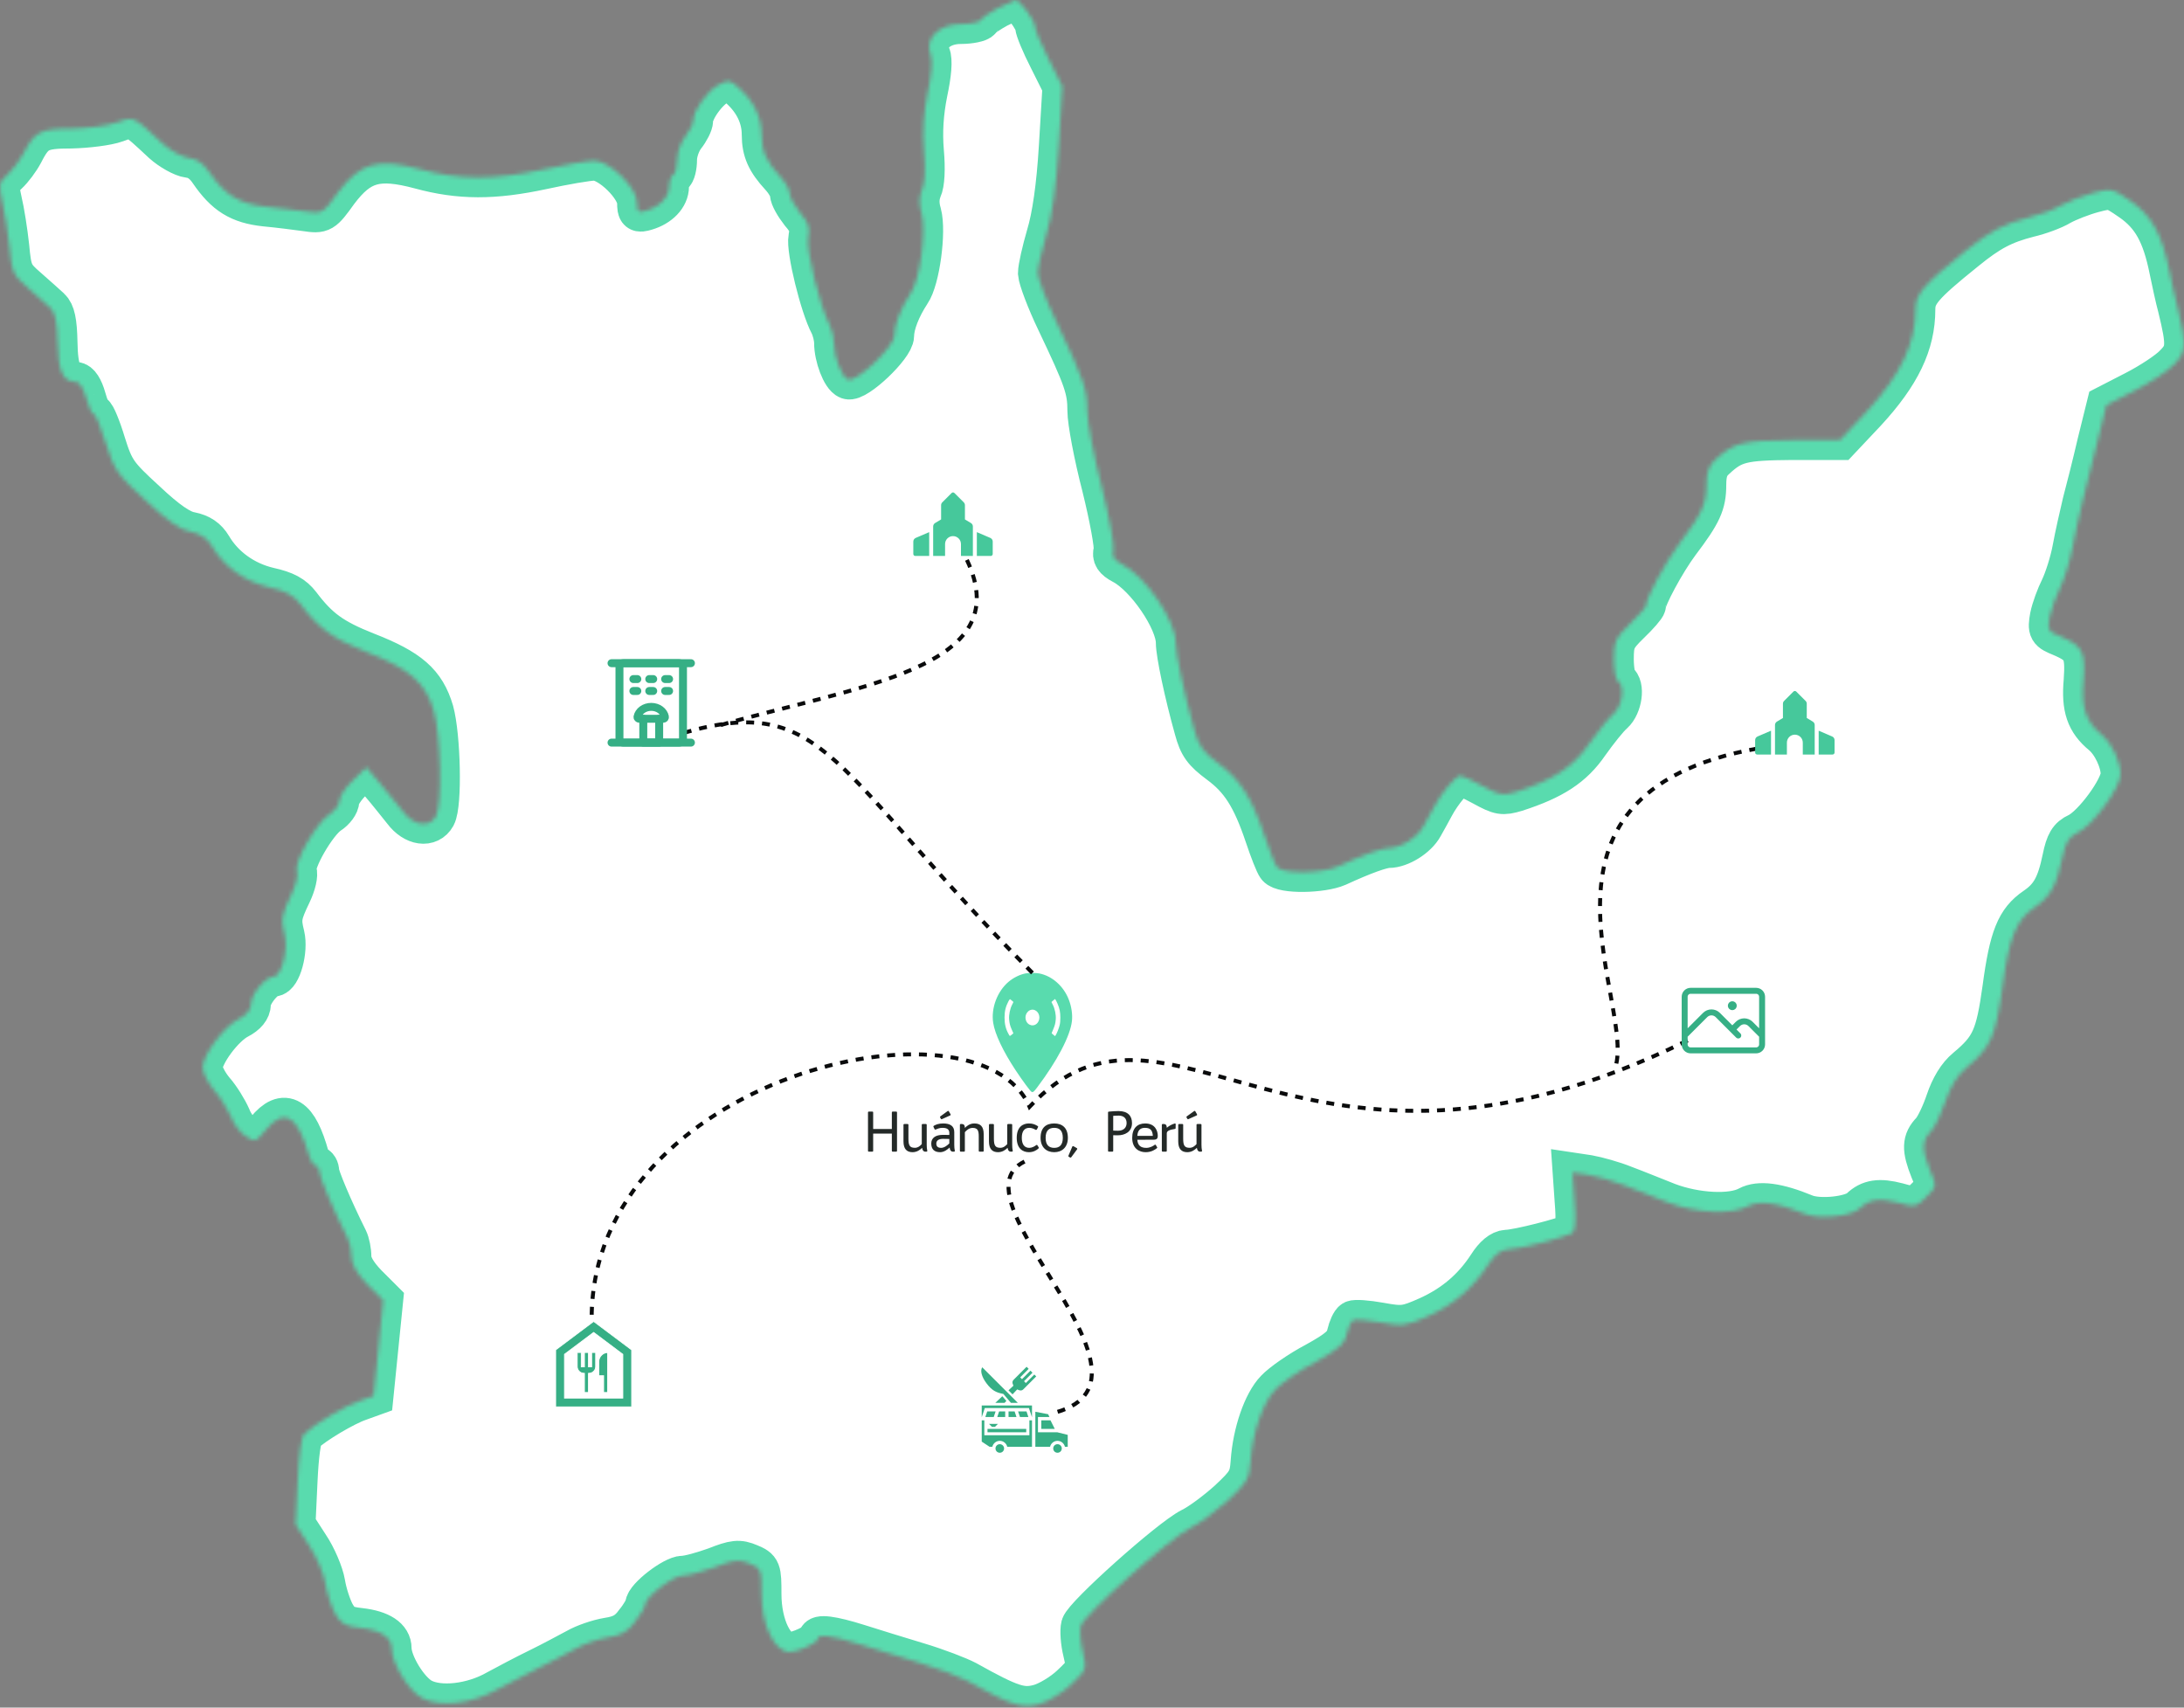 <svg width="550" height="430" viewBox="0 0 550 430" fill="none" xmlns="http://www.w3.org/2000/svg">
<rect x="0" y="0" width="550" height="430" fill="#808080" stroke="none"/>
<mask id="path-1-inside-1_832_3" fill="white">
<path d="M251.329 2.024C249.304 3.138 247.279 4.453 246.975 5.061C246.671 5.567 244.342 6.073 241.913 6.073C236.445 6.073 232.8 9.717 234.319 13.664C234.926 15.182 234.623 18.623 233.61 23.381C232.598 28.441 232.294 33.198 232.699 38.056C233.104 42.611 232.902 46.255 232.193 47.773C231.484 49.494 231.383 51.417 232.092 53.745C233.307 58.299 231.687 70.445 229.358 73.785C226.827 77.631 225.207 81.781 225.207 84.514C225.207 87.348 215.69 96.356 213.563 95.546C211.943 94.939 210.02 89.878 210.02 86.336C210.02 85.02 209.513 82.996 208.906 81.781C206.476 77.227 202.932 62.854 203.54 59.818C204.046 57.389 203.641 56.073 201.515 53.644C200.097 51.822 198.882 49.696 198.882 48.785C198.882 47.773 197.769 45.85 196.453 44.433C193.01 40.688 191.795 38.057 191.795 33.907C191.795 29.656 189.973 25.708 186.328 22.368C183.898 20.04 183.493 20.04 180.962 21.356C178.127 22.874 174.583 27.834 174.583 30.364C174.583 31.174 173.672 32.996 172.558 34.413C171.445 35.83 170.533 38.36 170.533 40.182C170.533 41.903 170.128 43.725 169.521 44.028C169.015 44.332 168.508 45.648 168.508 46.963C168.508 49.595 166.18 52.024 162.737 53.036C160.712 53.644 160.409 53.441 160.409 51.012C160.409 47.267 153.524 40.486 149.676 40.486C148.056 40.486 142.184 41.498 136.615 42.712C124.365 45.344 115.759 45.344 105.735 42.611C95.104 39.777 90.751 40.992 85.182 48.38C81.335 53.745 81.132 53.846 76.981 53.239C74.754 52.935 70.096 52.328 66.755 52.024C60.174 51.316 56.63 49.089 52.682 43.32C51.264 41.194 49.543 39.98 47.518 39.777C45.898 39.575 42.861 37.854 40.937 36.133C33.445 29.15 33.748 29.251 29.294 30.87C27.066 31.68 22.004 32.287 17.954 32.389C10.158 32.389 8.74 33.097 5.905 38.664C4.994 40.385 3.273 42.712 1.957 43.927C-0.271 45.85 -0.372 46.457 0.539 50.607C1.147 53.138 1.957 58.299 2.362 62.044C2.969 68.522 3.273 69.231 7.019 72.469C9.247 74.392 11.778 76.72 12.689 77.53C13.904 78.644 14.41 80.971 14.511 86.133C14.613 93.421 15.828 96.154 19.067 96.154C19.979 96.154 20.991 97.672 21.7 100.202C22.307 102.429 23.117 104.251 23.624 104.251C24.029 104.251 25.446 107.591 26.661 111.639C28.787 118.421 29.597 119.534 36.786 126.113C42.152 131.174 45.594 133.502 48.024 133.906C50.555 134.413 52.175 135.526 53.39 137.55C56.428 142.712 61.693 146.457 67.767 147.874C71.918 148.785 73.944 149.898 75.665 152.125C80.322 158.299 83.866 160.829 92.269 164.17C103.204 168.421 107.153 171.862 109.279 179.048C111 185.323 111.405 202.53 109.785 205.566C108.165 208.501 104.216 207.995 101.483 204.352C100.166 202.732 97.635 199.493 95.712 197.267L92.269 193.218L88.827 196.558C87.004 198.279 85.486 200.607 85.486 201.619C85.486 202.631 84.372 204.149 82.954 205.06C79.715 207.186 73.944 217.206 74.754 219.331C75.158 220.242 74.551 222.773 73.437 225.101C70.906 230.364 70.704 231.477 71.716 235.526C72.627 239.372 70.805 245.951 68.881 245.951C66.856 245.951 63.211 250.404 63.211 252.833C63.211 254.25 62.098 255.566 60.174 256.578C56.327 258.501 51.062 265.688 51.062 268.825C51.062 270.141 52.378 272.671 53.897 274.493C55.517 276.315 57.339 279.351 58.149 281.173C58.858 283.096 60.579 285.323 61.895 286.133C64.224 287.651 64.426 287.55 66.957 284.513C71.615 278.845 75.057 280.971 77.892 291.193C78.297 292.509 79.006 293.521 79.512 293.521C80.018 293.521 80.423 294.23 80.423 295.04C80.423 296.254 83.866 304.453 87.612 311.942C88.118 312.955 88.523 314.979 88.523 316.497C88.523 318.319 89.839 320.647 92.472 323.38L96.522 327.428L95.307 339.473L94.092 351.517L90.447 352.833C86.903 354.048 79.208 358.602 76.677 361.031C75.867 361.74 75.26 366.396 74.956 373.076L74.45 383.906L77.791 389.068C79.715 391.902 81.537 396.254 81.942 398.683C82.347 401.213 83.461 404.554 84.372 406.274C85.891 408.906 86.903 409.513 90.751 409.918C95.914 410.525 98.648 412.347 98.648 415.08C98.648 418.825 102.9 425.809 106.343 427.63C110.696 429.958 118.897 429.047 125.073 425.505C127.503 424.189 132.262 421.659 135.603 420.039C138.944 418.42 143.197 416.092 145.12 415.08C147.044 413.966 150.588 412.752 153.018 412.347C156.359 411.841 158.08 410.93 159.902 408.4C161.32 406.679 162.434 404.655 162.434 404.149C162.434 402.226 169.521 396.76 171.951 396.76C173.368 396.76 176.912 395.748 180.051 394.635C184.91 392.711 186.125 392.61 188.758 393.724C191.694 394.938 191.795 395.242 191.795 401.416C191.795 409.311 195.035 415.991 198.882 415.991C201.009 415.991 205.97 413.663 205.97 412.651C205.97 411.436 209.412 411.841 216.196 413.966C219.739 415.08 226.523 417.205 231.282 418.622C236.04 420.039 241.508 422.165 243.431 423.177C254.67 429.452 257.302 430.262 261.554 429.149C263.883 428.541 267.528 426.315 269.654 424.29C273.603 420.545 273.704 420.343 272.692 415.991C272.084 413.562 271.882 410.626 272.185 409.412C272.894 406.78 294.46 387.448 299.826 384.716C302.155 383.602 306.306 380.465 309.242 377.833C314.001 373.38 314.608 372.469 314.912 368.116C315.418 360.728 318.05 353.137 321.189 349.898C322.708 348.278 327.163 345.141 331.213 343.015C337.085 339.776 338.604 338.359 339.11 336.031C339.515 334.311 340.224 332.793 340.73 332.489C341.236 332.185 344.273 332.388 347.615 332.995C353.183 334.007 354.094 333.906 359.562 331.477C366.042 328.542 370.901 324.392 374.648 318.623C376.268 316.092 377.887 314.776 379.406 314.675C382.039 314.675 394.29 311.538 395.909 310.525C396.719 310.019 396.922 307.287 396.517 302.53L396.011 295.242L400.061 295.849C402.288 296.254 406.338 297.368 409.072 298.481C411.805 299.493 416.766 301.517 420.108 302.833C427.094 305.465 436.105 305.971 440.155 303.744C442.989 302.226 447.647 302.833 454.532 305.667C458.075 307.185 466.378 306.274 468.402 304.25C470.731 302.023 473.262 301.619 477.92 302.833C482.172 304.048 482.577 303.946 485.108 301.416C487.741 298.785 487.741 298.683 486.019 294.635C483.893 289.27 483.995 287.246 486.323 284.817C487.336 283.704 488.956 280.262 489.968 277.226C491.183 273.683 492.904 270.748 495.132 268.926C501.308 263.764 502.523 261.133 504.244 248.785C505.965 235.93 507.686 231.68 512.445 228.441C516.292 225.809 517.912 222.975 519.33 216.092C520.14 212.145 520.95 210.728 523.177 209.716C527.025 207.894 534.011 198.38 534.011 194.939C534.011 191.801 531.884 187.246 529.353 185.121C525.303 181.781 524.088 178.238 524.696 171.457C525.202 164.17 524.493 162.651 519.026 160.323C515.786 159.008 515.584 158.704 516.191 155.263C516.596 153.238 517.811 150 518.824 147.975C519.836 145.85 521.253 141.498 521.861 138.157C522.468 134.817 523.683 129.554 524.392 126.518C525.202 123.481 526.923 116.7 528.138 111.437L530.467 102.024L537.554 98.38C541.503 96.356 545.958 93.421 547.477 91.801C550.615 88.664 550.716 86.943 548.388 77.429C547.78 75.202 546.869 70.951 546.262 68.016C544.439 58.907 541.807 54.251 536.542 50.607C531.986 47.469 531.682 47.368 527.126 48.583C524.493 49.291 520.849 50.708 519.026 51.721C517.204 52.834 513.559 54.15 510.926 54.757C504.649 56.376 501.105 58.198 495.03 63.158C484.197 71.862 482.375 74.089 482.375 77.935C482.375 86.639 478.628 94.433 469.921 103.846L463.34 110.83H451.393C438.94 110.931 436.611 111.437 432.055 115.688C430.334 117.206 429.726 118.927 429.726 122.064C429.726 126.923 428.612 129.352 422.942 136.842C419.399 141.599 414.539 150.607 414.539 152.429C414.539 152.834 412.717 154.959 410.489 157.085C406.844 160.627 406.439 161.639 406.439 165.991C406.439 168.724 406.945 171.255 407.452 171.558C409.274 172.672 408.565 177.732 406.338 179.757C405.123 180.769 402.389 184.21 400.162 187.348C396.213 193.117 391.252 196.356 381.836 199.392C378.394 200.404 377.685 200.303 373.433 197.975C370.8 196.558 368.269 195.344 367.763 195.344C366.649 195.344 363.105 199.493 361.182 203.137C360.473 204.453 359.258 206.68 358.448 208.097C356.929 210.931 352.677 213.562 349.741 213.562C348.02 213.562 343.463 215.182 336.882 218.218C332.934 219.939 323.012 220.141 321.594 218.319C321.088 217.712 319.67 214.068 318.455 210.424C315.215 200.809 312.279 196.254 306.913 192.307C302.965 189.372 301.851 187.854 300.737 183.704C298.206 174.696 296.08 164.574 296.08 161.842C296.08 156.275 288.486 145.141 282.614 142.105C280.488 140.991 279.981 140.081 280.386 138.664C280.69 137.55 279.374 130.364 277.45 122.57C275.425 114.777 273.805 106.174 273.805 103.441C273.805 97.975 272.894 95.445 266.009 80.971C263.478 75.708 261.453 70.243 261.352 68.826C261.352 67.409 262.364 63.056 263.478 59.21C264.896 54.554 266.009 46.963 266.617 36.943L267.528 21.761L264.086 14.879C262.162 11.134 260.643 7.389 260.643 6.68C260.643 5.162 256.796 0 255.783 0C255.378 0.101 253.353 1.012 251.329 2.024Z"/>
</mask>
<path d="M251.329 2.024C249.304 3.138 247.279 4.453 246.975 5.061C246.671 5.567 244.342 6.073 241.913 6.073C236.445 6.073 232.8 9.717 234.319 13.664C234.926 15.182 234.623 18.623 233.61 23.381C232.598 28.441 232.294 33.198 232.699 38.056C233.104 42.611 232.902 46.255 232.193 47.773C231.484 49.494 231.383 51.417 232.092 53.745C233.307 58.299 231.687 70.445 229.358 73.785C226.827 77.631 225.207 81.781 225.207 84.514C225.207 87.348 215.69 96.356 213.563 95.546C211.943 94.939 210.02 89.878 210.02 86.336C210.02 85.02 209.513 82.996 208.906 81.781C206.476 77.227 202.932 62.854 203.54 59.818C204.046 57.389 203.641 56.073 201.515 53.644C200.097 51.822 198.882 49.696 198.882 48.785C198.882 47.773 197.769 45.85 196.453 44.433C193.01 40.688 191.795 38.057 191.795 33.907C191.795 29.656 189.973 25.708 186.328 22.368C183.898 20.04 183.493 20.04 180.962 21.356C178.127 22.874 174.583 27.834 174.583 30.364C174.583 31.174 173.672 32.996 172.558 34.413C171.445 35.83 170.533 38.36 170.533 40.182C170.533 41.903 170.128 43.725 169.521 44.028C169.015 44.332 168.508 45.648 168.508 46.963C168.508 49.595 166.18 52.024 162.737 53.036C160.712 53.644 160.409 53.441 160.409 51.012C160.409 47.267 153.524 40.486 149.676 40.486C148.056 40.486 142.184 41.498 136.615 42.712C124.365 45.344 115.759 45.344 105.735 42.611C95.104 39.777 90.751 40.992 85.182 48.38C81.335 53.745 81.132 53.846 76.981 53.239C74.754 52.935 70.096 52.328 66.755 52.024C60.174 51.316 56.63 49.089 52.682 43.32C51.264 41.194 49.543 39.98 47.518 39.777C45.898 39.575 42.861 37.854 40.937 36.133C33.445 29.15 33.748 29.251 29.294 30.87C27.066 31.68 22.004 32.287 17.954 32.389C10.158 32.389 8.74 33.097 5.905 38.664C4.994 40.385 3.273 42.712 1.957 43.927C-0.271 45.85 -0.372 46.457 0.539 50.607C1.147 53.138 1.957 58.299 2.362 62.044C2.969 68.522 3.273 69.231 7.019 72.469C9.247 74.392 11.778 76.72 12.689 77.53C13.904 78.644 14.41 80.971 14.511 86.133C14.613 93.421 15.828 96.154 19.067 96.154C19.979 96.154 20.991 97.672 21.7 100.202C22.307 102.429 23.117 104.251 23.624 104.251C24.029 104.251 25.446 107.591 26.661 111.639C28.787 118.421 29.597 119.534 36.786 126.113C42.152 131.174 45.594 133.502 48.024 133.906C50.555 134.413 52.175 135.526 53.39 137.55C56.428 142.712 61.693 146.457 67.767 147.874C71.918 148.785 73.944 149.898 75.665 152.125C80.322 158.299 83.866 160.829 92.269 164.17C103.204 168.421 107.153 171.862 109.279 179.048C111 185.323 111.405 202.53 109.785 205.566C108.165 208.501 104.216 207.995 101.483 204.352C100.166 202.732 97.635 199.493 95.712 197.267L92.269 193.218L88.827 196.558C87.004 198.279 85.486 200.607 85.486 201.619C85.486 202.631 84.372 204.149 82.954 205.06C79.715 207.186 73.944 217.206 74.754 219.331C75.158 220.242 74.551 222.773 73.437 225.101C70.906 230.364 70.704 231.477 71.716 235.526C72.627 239.372 70.805 245.951 68.881 245.951C66.856 245.951 63.211 250.404 63.211 252.833C63.211 254.25 62.098 255.566 60.174 256.578C56.327 258.501 51.062 265.688 51.062 268.825C51.062 270.141 52.378 272.671 53.897 274.493C55.517 276.315 57.339 279.351 58.149 281.173C58.858 283.096 60.579 285.323 61.895 286.133C64.224 287.651 64.426 287.55 66.957 284.513C71.615 278.845 75.057 280.971 77.892 291.193C78.297 292.509 79.006 293.521 79.512 293.521C80.018 293.521 80.423 294.23 80.423 295.04C80.423 296.254 83.866 304.453 87.612 311.942C88.118 312.955 88.523 314.979 88.523 316.497C88.523 318.319 89.839 320.647 92.472 323.38L96.522 327.428L95.307 339.473L94.092 351.517L90.447 352.833C86.903 354.048 79.208 358.602 76.677 361.031C75.867 361.74 75.26 366.396 74.956 373.076L74.45 383.906L77.791 389.068C79.715 391.902 81.537 396.254 81.942 398.683C82.347 401.213 83.461 404.554 84.372 406.274C85.891 408.906 86.903 409.513 90.751 409.918C95.914 410.525 98.648 412.347 98.648 415.08C98.648 418.825 102.9 425.809 106.343 427.63C110.696 429.958 118.897 429.047 125.073 425.505C127.503 424.189 132.262 421.659 135.603 420.039C138.944 418.42 143.197 416.092 145.12 415.08C147.044 413.966 150.588 412.752 153.018 412.347C156.359 411.841 158.08 410.93 159.902 408.4C161.32 406.679 162.434 404.655 162.434 404.149C162.434 402.226 169.521 396.76 171.951 396.76C173.368 396.76 176.912 395.748 180.051 394.635C184.91 392.711 186.125 392.61 188.758 393.724C191.694 394.938 191.795 395.242 191.795 401.416C191.795 409.311 195.035 415.991 198.882 415.991C201.009 415.991 205.97 413.663 205.97 412.651C205.97 411.436 209.412 411.841 216.196 413.966C219.739 415.08 226.523 417.205 231.282 418.622C236.04 420.039 241.508 422.165 243.431 423.177C254.67 429.452 257.302 430.262 261.554 429.149C263.883 428.541 267.528 426.315 269.654 424.29C273.603 420.545 273.704 420.343 272.692 415.991C272.084 413.562 271.882 410.626 272.185 409.412C272.894 406.78 294.46 387.448 299.826 384.716C302.155 383.602 306.306 380.465 309.242 377.833C314.001 373.38 314.608 372.469 314.912 368.116C315.418 360.728 318.05 353.137 321.189 349.898C322.708 348.278 327.163 345.141 331.213 343.015C337.085 339.776 338.604 338.359 339.11 336.031C339.515 334.311 340.224 332.793 340.73 332.489C341.236 332.185 344.273 332.388 347.615 332.995C353.183 334.007 354.094 333.906 359.562 331.477C366.042 328.542 370.901 324.392 374.648 318.623C376.268 316.092 377.887 314.776 379.406 314.675C382.039 314.675 394.29 311.538 395.909 310.525C396.719 310.019 396.922 307.287 396.517 302.53L396.011 295.242L400.061 295.849C402.288 296.254 406.338 297.368 409.072 298.481C411.805 299.493 416.766 301.517 420.108 302.833C427.094 305.465 436.105 305.971 440.155 303.744C442.989 302.226 447.647 302.833 454.532 305.667C458.075 307.185 466.378 306.274 468.402 304.25C470.731 302.023 473.262 301.619 477.92 302.833C482.172 304.048 482.577 303.946 485.108 301.416C487.741 298.785 487.741 298.683 486.019 294.635C483.893 289.27 483.995 287.246 486.323 284.817C487.336 283.704 488.956 280.262 489.968 277.226C491.183 273.683 492.904 270.748 495.132 268.926C501.308 263.764 502.523 261.133 504.244 248.785C505.965 235.93 507.686 231.68 512.445 228.441C516.292 225.809 517.912 222.975 519.33 216.092C520.14 212.145 520.95 210.728 523.177 209.716C527.025 207.894 534.011 198.38 534.011 194.939C534.011 191.801 531.884 187.246 529.353 185.121C525.303 181.781 524.088 178.238 524.696 171.457C525.202 164.17 524.493 162.651 519.026 160.323C515.786 159.008 515.584 158.704 516.191 155.263C516.596 153.238 517.811 150 518.824 147.975C519.836 145.85 521.253 141.498 521.861 138.157C522.468 134.817 523.683 129.554 524.392 126.518C525.202 123.481 526.923 116.7 528.138 111.437L530.467 102.024L537.554 98.38C541.503 96.356 545.958 93.421 547.477 91.801C550.615 88.664 550.716 86.943 548.388 77.429C547.78 75.202 546.869 70.951 546.262 68.016C544.439 58.907 541.807 54.251 536.542 50.607C531.986 47.469 531.682 47.368 527.126 48.583C524.493 49.291 520.849 50.708 519.026 51.721C517.204 52.834 513.559 54.15 510.926 54.757C504.649 56.376 501.105 58.198 495.03 63.158C484.197 71.862 482.375 74.089 482.375 77.935C482.375 86.639 478.628 94.433 469.921 103.846L463.34 110.83H451.393C438.94 110.931 436.611 111.437 432.055 115.688C430.334 117.206 429.726 118.927 429.726 122.064C429.726 126.923 428.612 129.352 422.942 136.842C419.399 141.599 414.539 150.607 414.539 152.429C414.539 152.834 412.717 154.959 410.489 157.085C406.844 160.627 406.439 161.639 406.439 165.991C406.439 168.724 406.945 171.255 407.452 171.558C409.274 172.672 408.565 177.732 406.338 179.757C405.123 180.769 402.389 184.21 400.162 187.348C396.213 193.117 391.252 196.356 381.836 199.392C378.394 200.404 377.685 200.303 373.433 197.975C370.8 196.558 368.269 195.344 367.763 195.344C366.649 195.344 363.105 199.493 361.182 203.137C360.473 204.453 359.258 206.68 358.448 208.097C356.929 210.931 352.677 213.562 349.741 213.562C348.02 213.562 343.463 215.182 336.882 218.218C332.934 219.939 323.012 220.141 321.594 218.319C321.088 217.712 319.67 214.068 318.455 210.424C315.215 200.809 312.279 196.254 306.913 192.307C302.965 189.372 301.851 187.854 300.737 183.704C298.206 174.696 296.08 164.574 296.08 161.842C296.08 156.275 288.486 145.141 282.614 142.105C280.488 140.991 279.981 140.081 280.386 138.664C280.69 137.55 279.374 130.364 277.45 122.57C275.425 114.777 273.805 106.174 273.805 103.441C273.805 97.975 272.894 95.445 266.009 80.971C263.478 75.708 261.453 70.243 261.352 68.826C261.352 67.409 262.364 63.056 263.478 59.21C264.896 54.554 266.009 46.963 266.617 36.943L267.528 21.761L264.086 14.879C262.162 11.134 260.643 7.389 260.643 6.68C260.643 5.162 256.796 0 255.783 0C255.378 0.101 253.353 1.012 251.329 2.024Z" fill="white" stroke="#59DBAE" stroke-width="10" mask="url(#path-1-inside-1_832_3)"/>
<path d="M243.5 141C256.5 168.5 215.888 172.584 180 183" stroke="#0A0B0C" stroke-dasharray="2 2"/>
<path d="M442.5 188.5C378.5 200 413 254.5 406.524 269.5" stroke="#0A0B0C" stroke-dasharray="2 2"/>
<path d="M258 292.5C238.5 302 298 348.5 264.5 356" stroke="#0A0B0C" stroke-dasharray="2 2"/>
<path d="M425 262C327.5 310 294.427 241.111 259.273 278.711C246.272 248.716 149 271.165 149 332" stroke="#0A0B0C" stroke-dasharray="2 2"/>
<path d="M258.221 245.13C256.791 245.42 255.208 246.202 254.018 247.206C251.151 249.61 249.542 253.877 250.115 257.555C250.552 260.394 252.597 264.709 255.764 269.507C257.57 272.23 259.479 274.817 259.796 274.952C260.138 275.107 260.369 274.923 261.174 273.852C266.224 267.161 269.528 260.867 269.947 257.111C270.127 255.489 269.844 253.51 269.177 251.763C267.867 248.336 264.983 245.768 261.73 245.13C260.849 244.957 259.077 244.957 258.221 245.13ZM254.848 251.985C255.045 252.139 255.208 252.303 255.208 252.332C255.208 252.371 255.071 252.641 254.908 252.95C254.361 253.983 254.035 255.538 254.129 256.677C254.215 257.71 254.361 258.289 254.797 259.274L255.199 260.191L254.968 260.403C254.84 260.519 254.634 260.674 254.515 260.761C254.284 260.915 254.284 260.915 254.027 260.452C253.291 259.177 252.974 257.884 252.974 256.233C252.974 254.611 253.265 253.443 253.975 252.11C254.181 251.734 254.318 251.57 254.386 251.618C254.446 251.666 254.652 251.821 254.848 251.985ZM266.326 252.757C266.84 253.925 267.028 254.852 267.028 256.233C267.028 257.092 266.985 257.594 266.849 258.154C266.677 258.917 266.138 260.278 265.847 260.693L265.693 260.915L265.265 260.567C265.025 260.384 264.837 260.201 264.837 260.162C264.837 260.123 265.017 259.679 265.239 259.177C265.667 258.164 265.787 257.7 265.873 256.696C265.967 255.528 265.65 253.993 265.094 252.95C264.931 252.641 264.794 252.371 264.794 252.332C264.794 252.303 265 252.11 265.248 251.917L265.693 251.56L265.839 251.772C265.924 251.888 266.147 252.332 266.326 252.757ZM260.669 254.398C261.764 254.92 262.098 256.455 261.345 257.488C260.455 258.704 258.709 258.299 258.324 256.783C257.913 255.209 259.325 253.771 260.669 254.398Z" fill="#59DBAE"/>
<path d="M225.687 279.92H224.805C224.665 279.92 224.595 279.99 224.595 280.13V284.302H219.891V280.13C219.891 279.99 219.821 279.92 219.681 279.92H218.799C218.659 279.92 218.589 279.99 218.589 280.13V289.79C218.589 289.93 218.659 290 218.799 290H219.681C219.821 290 219.891 289.93 219.891 289.79V285.464H224.595V289.79C224.595 289.93 224.665 290 224.805 290H225.687C225.827 290 225.897 289.93 225.897 289.79V280.13C225.897 279.99 225.827 279.92 225.687 279.92ZM233.517 289.79C233.419 289.286 233.377 288.852 233.377 288.278V283.252C233.377 283.112 233.307 283.042 233.167 283.042H232.341C232.201 283.042 232.131 283.112 232.131 283.252V288.096C231.725 288.558 231.151 289.034 230.409 289.034C229.093 289.034 228.771 288.432 228.771 286.71V283.252C228.771 283.112 228.701 283.042 228.561 283.042H227.735C227.595 283.042 227.525 283.112 227.525 283.252V287.424C227.525 289.342 228.365 290.14 229.821 290.14C230.913 290.14 231.739 289.524 232.229 289.034V289.09C232.299 289.65 232.565 290 232.985 290H233.307C233.447 290 233.545 289.93 233.517 289.79ZM236.955 281.754C236.997 281.838 237.095 281.866 237.193 281.824L239.279 280.886C239.405 280.83 239.447 280.704 239.377 280.592L238.943 279.836C238.873 279.724 238.747 279.71 238.635 279.794L236.787 281.138C236.717 281.194 236.703 281.32 236.745 281.39L236.955 281.754ZM240.455 289.79C240.357 289.286 240.315 288.852 240.315 288.278V285.086C240.315 283.476 239.181 282.902 237.529 282.902C236.367 282.902 235.667 283.196 235.191 283.476C235.065 283.546 235.023 283.658 235.093 283.798L235.345 284.316C235.415 284.442 235.527 284.484 235.695 284.414C236.129 284.204 236.675 284.008 237.361 284.008C238.537 284.008 239.069 284.428 239.069 285.282V285.8C238.523 285.786 237.963 285.772 237.501 285.772C235.597 285.772 234.519 286.528 234.519 287.97C234.533 289.412 235.303 290.14 236.773 290.14C237.781 290.14 238.719 289.384 239.153 288.95L239.167 289.09C239.237 289.65 239.503 290 239.923 290H240.245C240.385 290 240.483 289.93 240.455 289.79ZM236.997 289.048C236.115 289.048 235.793 288.614 235.793 287.97C235.793 287.298 236.255 286.78 237.501 286.78C237.921 286.78 238.495 286.794 239.069 286.808V287.928C238.649 288.348 237.837 289.048 236.997 289.048ZM245.361 282.902C244.241 282.902 243.443 283.546 242.981 284.036V283.91C242.981 283.35 242.701 283.042 242.253 283.042H241.945C241.805 283.042 241.735 283.112 241.735 283.252V289.79C241.735 289.93 241.805 290 241.945 290H242.771C242.911 290 242.981 289.93 242.981 289.79V285.1C243.401 284.61 244.073 284.022 244.941 284.022C246.271 284.022 246.481 284.778 246.481 286.192V289.79C246.481 289.93 246.551 290 246.691 290H247.517C247.657 290 247.727 289.93 247.727 289.79V285.618C247.727 283.518 246.775 282.902 245.361 282.902ZM255.043 289.79C254.945 289.286 254.903 288.852 254.903 288.278V283.252C254.903 283.112 254.833 283.042 254.693 283.042H253.867C253.727 283.042 253.657 283.112 253.657 283.252V288.096C253.251 288.558 252.677 289.034 251.935 289.034C250.619 289.034 250.297 288.432 250.297 286.71V283.252C250.297 283.112 250.227 283.042 250.087 283.042H249.261C249.121 283.042 249.051 283.112 249.051 283.252V287.424C249.051 289.342 249.891 290.14 251.347 290.14C252.439 290.14 253.265 289.524 253.755 289.034V289.09C253.825 289.65 254.091 290 254.511 290H254.833C254.973 290 255.071 289.93 255.043 289.79ZM261.589 288.95L261.253 288.404C261.169 288.278 261.043 288.278 260.903 288.39C260.539 288.684 259.839 289.048 259.209 289.048C257.963 289.048 257.319 288.124 257.319 286.514C257.319 284.89 257.963 284.008 259.209 284.008C259.811 284.008 260.385 284.26 260.735 284.47C260.903 284.568 261.057 284.526 261.127 284.386L261.393 283.868C261.463 283.756 261.449 283.644 261.351 283.574C260.735 283.196 260.147 282.902 259.097 282.902C257.655 282.902 256.045 283.728 256.045 286.514C256.045 289.3 257.627 290.126 259.097 290.14C260.245 290.154 261.085 289.608 261.491 289.23C261.575 289.16 261.659 289.048 261.589 288.95ZM265.493 290.14C267.481 290.14 268.923 288.866 268.923 286.528C268.923 283.98 267.481 282.902 265.493 282.902C263.491 282.902 262.049 283.896 262.049 286.528C262.049 288.866 263.491 290.14 265.493 290.14ZM265.493 289.048C264.163 289.048 263.323 288.334 263.323 286.528C263.323 284.694 264.163 284.008 265.493 284.008C266.809 284.008 267.649 284.694 267.649 286.528C267.649 288.334 266.809 289.048 265.493 289.048ZM270.027 288.754L269.061 291.036C269.019 291.134 269.061 291.232 269.145 291.288L269.495 291.484C269.593 291.526 269.691 291.512 269.761 291.428L271.231 289.44C271.329 289.314 271.287 289.174 271.161 289.104L270.349 288.642C270.223 288.572 270.083 288.614 270.027 288.754ZM281.686 279.78C281 279.78 280.118 279.836 279.25 279.92C279.11 279.934 279.04 279.99 279.04 280.13V289.79C279.04 289.93 279.11 290 279.25 290H280.132C280.272 290 280.342 289.93 280.342 289.79V285.87C280.608 285.884 281 285.884 281.532 285.884C283.184 285.884 285.074 285.086 285.074 282.804C285.074 280.998 284.024 279.78 281.686 279.78ZM281.546 284.736C280.986 284.736 280.608 284.722 280.342 284.708V280.984C280.804 280.956 281.266 280.928 281.7 280.928C283.072 280.928 283.716 281.684 283.716 282.804C283.716 283.84 283.072 284.736 281.546 284.736ZM288.387 282.902C286.413 282.902 285.125 284.106 285.125 286.528C285.125 289.286 286.973 290.14 288.513 290.14C289.927 290.14 290.837 289.524 291.285 289.174C291.397 289.104 291.467 289.02 291.411 288.908L291.117 288.404C291.033 288.264 290.935 288.18 290.823 288.264C290.389 288.6 289.633 289.02 288.765 289.048C287.421 289.076 286.525 288.572 286.413 287.018L290.613 286.99C291.341 286.99 291.565 286.626 291.565 286.038V286.024C291.565 284.792 290.921 282.902 288.387 282.902ZM286.413 286.024C286.525 284.582 287.169 284.008 288.345 284.008C289.745 284.008 290.235 284.68 290.319 286.024H286.413ZM295.792 282.93C295.12 283.126 294.42 283.49 293.832 283.994V283.91C293.832 283.35 293.552 283.042 293.104 283.042H292.796C292.656 283.042 292.586 283.112 292.586 283.252V289.79C292.586 289.93 292.656 290 292.796 290H293.622C293.762 290 293.832 289.93 293.832 289.79V285.394C293.832 284.736 294.616 284.484 295.848 284.288C295.988 284.26 296.058 284.218 296.058 284.078L296.072 283.098C296.086 282.944 295.96 282.874 295.792 282.93ZM299.027 281.754C299.069 281.838 299.167 281.866 299.251 281.824L301.351 280.886C301.477 280.83 301.505 280.704 301.449 280.592L301.015 279.836C300.945 279.724 300.819 279.71 300.707 279.794L298.845 281.138C298.775 281.194 298.761 281.32 298.803 281.39L299.027 281.754ZM302.709 289.79C302.611 289.286 302.569 288.852 302.569 288.278V283.252C302.569 283.112 302.499 283.042 302.359 283.042H301.533C301.393 283.042 301.323 283.112 301.323 283.252V288.096C300.917 288.558 300.343 289.034 299.601 289.034C298.285 289.034 297.963 288.432 297.963 286.71V283.252C297.963 283.112 297.893 283.042 297.753 283.042H296.927C296.787 283.042 296.717 283.112 296.717 283.252V287.424C296.717 289.342 297.557 290.14 299.013 290.14C300.105 290.14 300.931 289.524 301.421 289.034V289.09C301.491 289.65 301.757 290 302.177 290H302.499C302.639 290 302.737 289.93 302.709 289.79Z" fill="#242A28"/>
<path d="M260 245C209.5 194 207.888 174.171 172 184.588" stroke="#0A0B0C" stroke-dasharray="2 2"/>
<g clip-path="url(#clip0_832_3)">
<path d="M249.394 135.455L246 134V140H249.5C249.776 140 250 139.776 250 139.5V136.374C250 136.178 249.943 135.987 249.835 135.823C249.727 135.66 249.574 135.532 249.394 135.455ZM230 136.374V139.5C230 139.776 230.224 140 230.5 140H234V134L230.606 135.455C230.426 135.532 230.273 135.66 230.165 135.823C230.057 135.987 230 136.178 230 136.374ZM244.514 131.709L243 130.8V127.207C243 126.942 242.895 126.688 242.707 126.5L240.353 124.147C240.158 123.951 239.842 123.951 239.647 124.147L237.293 126.5C237.106 126.687 237 126.942 237 127.207V130.8L235.486 131.709C235.338 131.798 235.215 131.923 235.13 132.074C235.045 132.224 235 132.394 235 132.566V140H238V137C238 135.895 238.896 135 240 135C241.104 135 242 135.895 242 137V140H245V132.566C245 132.215 244.816 131.889 244.514 131.709Z" fill="#46C89B"/>
</g>
<g clip-path="url(#clip1_832_3)">
<path d="M461.394 185.455L458 184V190H461.5C461.776 190 462 189.776 462 189.5V186.374C462 186.178 461.943 185.987 461.835 185.823C461.727 185.66 461.574 185.532 461.394 185.455ZM442 186.374V189.5C442 189.776 442.224 190 442.5 190H446V184L442.606 185.455C442.426 185.532 442.273 185.66 442.165 185.823C442.057 185.987 442 186.178 442 186.374ZM456.514 181.709L455 180.8V177.207C455 176.942 454.895 176.688 454.707 176.5L452.353 174.147C452.158 173.951 451.842 173.951 451.647 174.147L449.293 176.5C449.106 176.687 449 176.942 449 177.207V180.8L447.486 181.709C447.338 181.798 447.215 181.923 447.13 182.074C447.045 182.224 447 182.394 447 182.566V190H450V187C450 185.895 450.896 185 452 185C453.104 185 454 185.895 454 187V190H457V182.566C457 182.215 456.816 181.889 456.514 181.709Z" fill="#46C89B"/>
</g>
<path d="M154 167H174" stroke="#36AF85" stroke-width="2" stroke-linecap="round" stroke-linejoin="round"/>
<path d="M171 167H157C156.448 167 156 167.448 156 168V186C156 186.552 156.448 187 157 187H171C171.552 187 172 186.552 172 186V168C172 167.448 171.552 167 171 167Z" stroke="#36AF85" stroke-width="2" stroke-linejoin="round"/>
<path d="M162 181H166V187H162V181Z" stroke="#36AF85" stroke-width="2" stroke-linecap="round" stroke-linejoin="round"/>
<path d="M159.5 171H160.5M159.5 174H160.5M163.5 171H164.5M163.5 174H164.5M167.5 171H168.5M167.5 174H168.5" stroke="#36AF85" stroke-width="2" stroke-linecap="round"/>
<path d="M154 187H174M166 181H167C167.276 181 167.505 180.774 167.452 180.503C167.176 179.083 165.735 178 164 178C162.265 178 160.824 179.083 160.548 180.503C160.495 180.774 160.724 181 161 181H162" stroke="#36AF85" stroke-width="2" stroke-linecap="round" stroke-linejoin="round"/>
<path d="M424.25 260.75L429.409 255.591C429.618 255.382 429.866 255.216 430.139 255.103C430.412 254.99 430.705 254.932 431 254.932C431.295 254.932 431.588 254.99 431.861 255.103C432.134 255.216 432.382 255.382 432.591 255.591L437.75 260.75M436.25 259.25L437.659 257.841C437.868 257.632 438.116 257.466 438.389 257.353C438.662 257.24 438.955 257.182 439.25 257.182C439.545 257.182 439.838 257.24 440.111 257.353C440.384 257.466 440.632 257.632 440.841 257.841L443.75 260.75M425.75 264.5H442.25C442.648 264.5 443.029 264.342 443.311 264.061C443.592 263.779 443.75 263.398 443.75 263V251C443.75 250.602 443.592 250.221 443.311 249.939C443.029 249.658 442.648 249.5 442.25 249.5H425.75C425.352 249.5 424.971 249.658 424.689 249.939C424.408 250.221 424.25 250.602 424.25 251V263C424.25 263.398 424.408 263.779 424.689 264.061C424.971 264.342 425.352 264.5 425.75 264.5ZM436.25 253.25H436.258V253.258H436.25V253.25ZM436.625 253.25C436.625 253.349 436.585 253.445 436.515 253.515C436.445 253.585 436.349 253.625 436.25 253.625C436.151 253.625 436.055 253.585 435.985 253.515C435.915 253.445 435.875 253.349 435.875 253.25C435.875 253.151 435.915 253.055 435.985 252.985C436.055 252.915 436.151 252.875 436.25 252.875C436.349 252.875 436.445 252.915 436.515 252.985C436.585 253.055 436.625 253.151 436.625 253.25Z" stroke="#36AF85" stroke-width="1.5" stroke-linecap="round" stroke-linejoin="round"/>
<path d="M258.525 344.176L255.244 347.464C254.883 347.823 254.901 348.255 255.131 348.728L255.225 348.93L255.08 349.066L253.973 350.111L254.99 351.123L256.031 350.013L256.167 349.872L256.364 349.961C256.865 350.209 257.33 350.228 257.662 349.895L260.953 346.602L260.475 346.125L258.333 348.264L257.883 347.805L260.015 345.671L259.505 345.153L257.372 347.296L256.917 346.841L259.05 344.699L258.525 344.176ZM247.358 344.305C247.089 344.733 247.048 345.281 247.202 345.926C247.384 346.691 247.843 347.577 248.487 348.414C249.769 350.092 250.833 350.669 252.558 350.983L252.67 351.002C253.308 351.756 253.945 352.506 254.583 353.261H256.322L247.358 344.305ZM252.422 351.588L250.653 353.261H252.98L253.434 352.778L252.422 351.588ZM247.23 353.917V356.894L248.004 354.573H259.115L259.889 356.894V353.917H247.23ZM248.613 355.417L248.144 356.823H250.255L250.725 355.417H248.613ZM251.611 355.417L251.142 356.823H253.139V355.417H251.611ZM253.983 355.417V356.823H255.98L255.511 355.417H253.983ZM256.392 355.417L256.861 356.823H258.975L258.506 355.417H256.392ZM260.733 355.502V364.323H264.436C264.633 363.47 265.401 362.823 266.311 362.823C267.22 362.823 267.989 363.47 268.186 364.323H268.889V361.323L266.255 360.667H261.389V356.823H264.281L263.958 356.12L260.733 355.502ZM247.23 357.667V363.02L249.207 364.323H249.903C250.097 363.47 250.865 362.823 251.78 362.823C252.689 362.823 253.458 363.47 253.655 364.323H259.889V357.667H259.233V361.417H247.887V357.667H247.23ZM262.233 357.667V359.823H265.626L264.548 357.667H262.233ZM249.058 358.558L249.808 359.308H250.558L251.311 358.558H249.058ZM248.683 359.823V360.667H258.436V359.823H248.683ZM251.78 363.667C251.175 363.667 250.697 364.145 250.697 364.745C250.697 365.345 251.175 365.823 251.78 365.823C252.38 365.823 252.858 365.345 252.858 364.745C252.858 364.145 252.38 363.667 251.78 363.667ZM266.311 363.667C265.711 363.667 265.233 364.145 265.233 364.745C265.233 365.345 265.711 365.823 266.311 365.823C266.911 365.823 267.389 365.345 267.389 364.745C267.389 364.145 266.911 363.667 266.311 363.667Z" fill="#36AF85"/>
<path d="M159.067 339.925V354.275H139.933V339.925L149.5 332.75L159.067 339.925ZM153.025 350.65H152.017V346.421H150.808V342.896L150.82 342.661C150.87 342.124 151.092 341.659 151.49 341.261C151.92 340.83 152.43 340.606 153.025 340.583V350.65ZM147.183 345.816H147.083C146.607 345.817 146.204 345.652 145.871 345.318C145.537 344.985 145.371 344.582 145.371 344.104V340.579H146.379V344.204H147.183V340.579H148.192V344.204H148.996V340.579H150.004V344.104L149.997 344.28C149.961 344.682 149.797 345.026 149.505 345.317C149.171 345.65 148.769 345.816 148.292 345.816H148.192V350.65H147.183V345.816ZM156.85 341.033L156.81 341.003L149.56 335.565L149.5 335.521L149.44 335.565L142.19 341.003L142.15 341.033V352.059H156.85V341.033Z" fill="#36AF85" stroke="white" stroke-width="0.2"/>
<defs>
<clipPath id="clip0_832_3">
<rect width="20" height="16" fill="white" transform="translate(230 124)"/>
</clipPath>
<clipPath id="clip1_832_3">
<rect width="20" height="16" fill="white" transform="translate(442 174)"/>
</clipPath>
</defs>
</svg>
